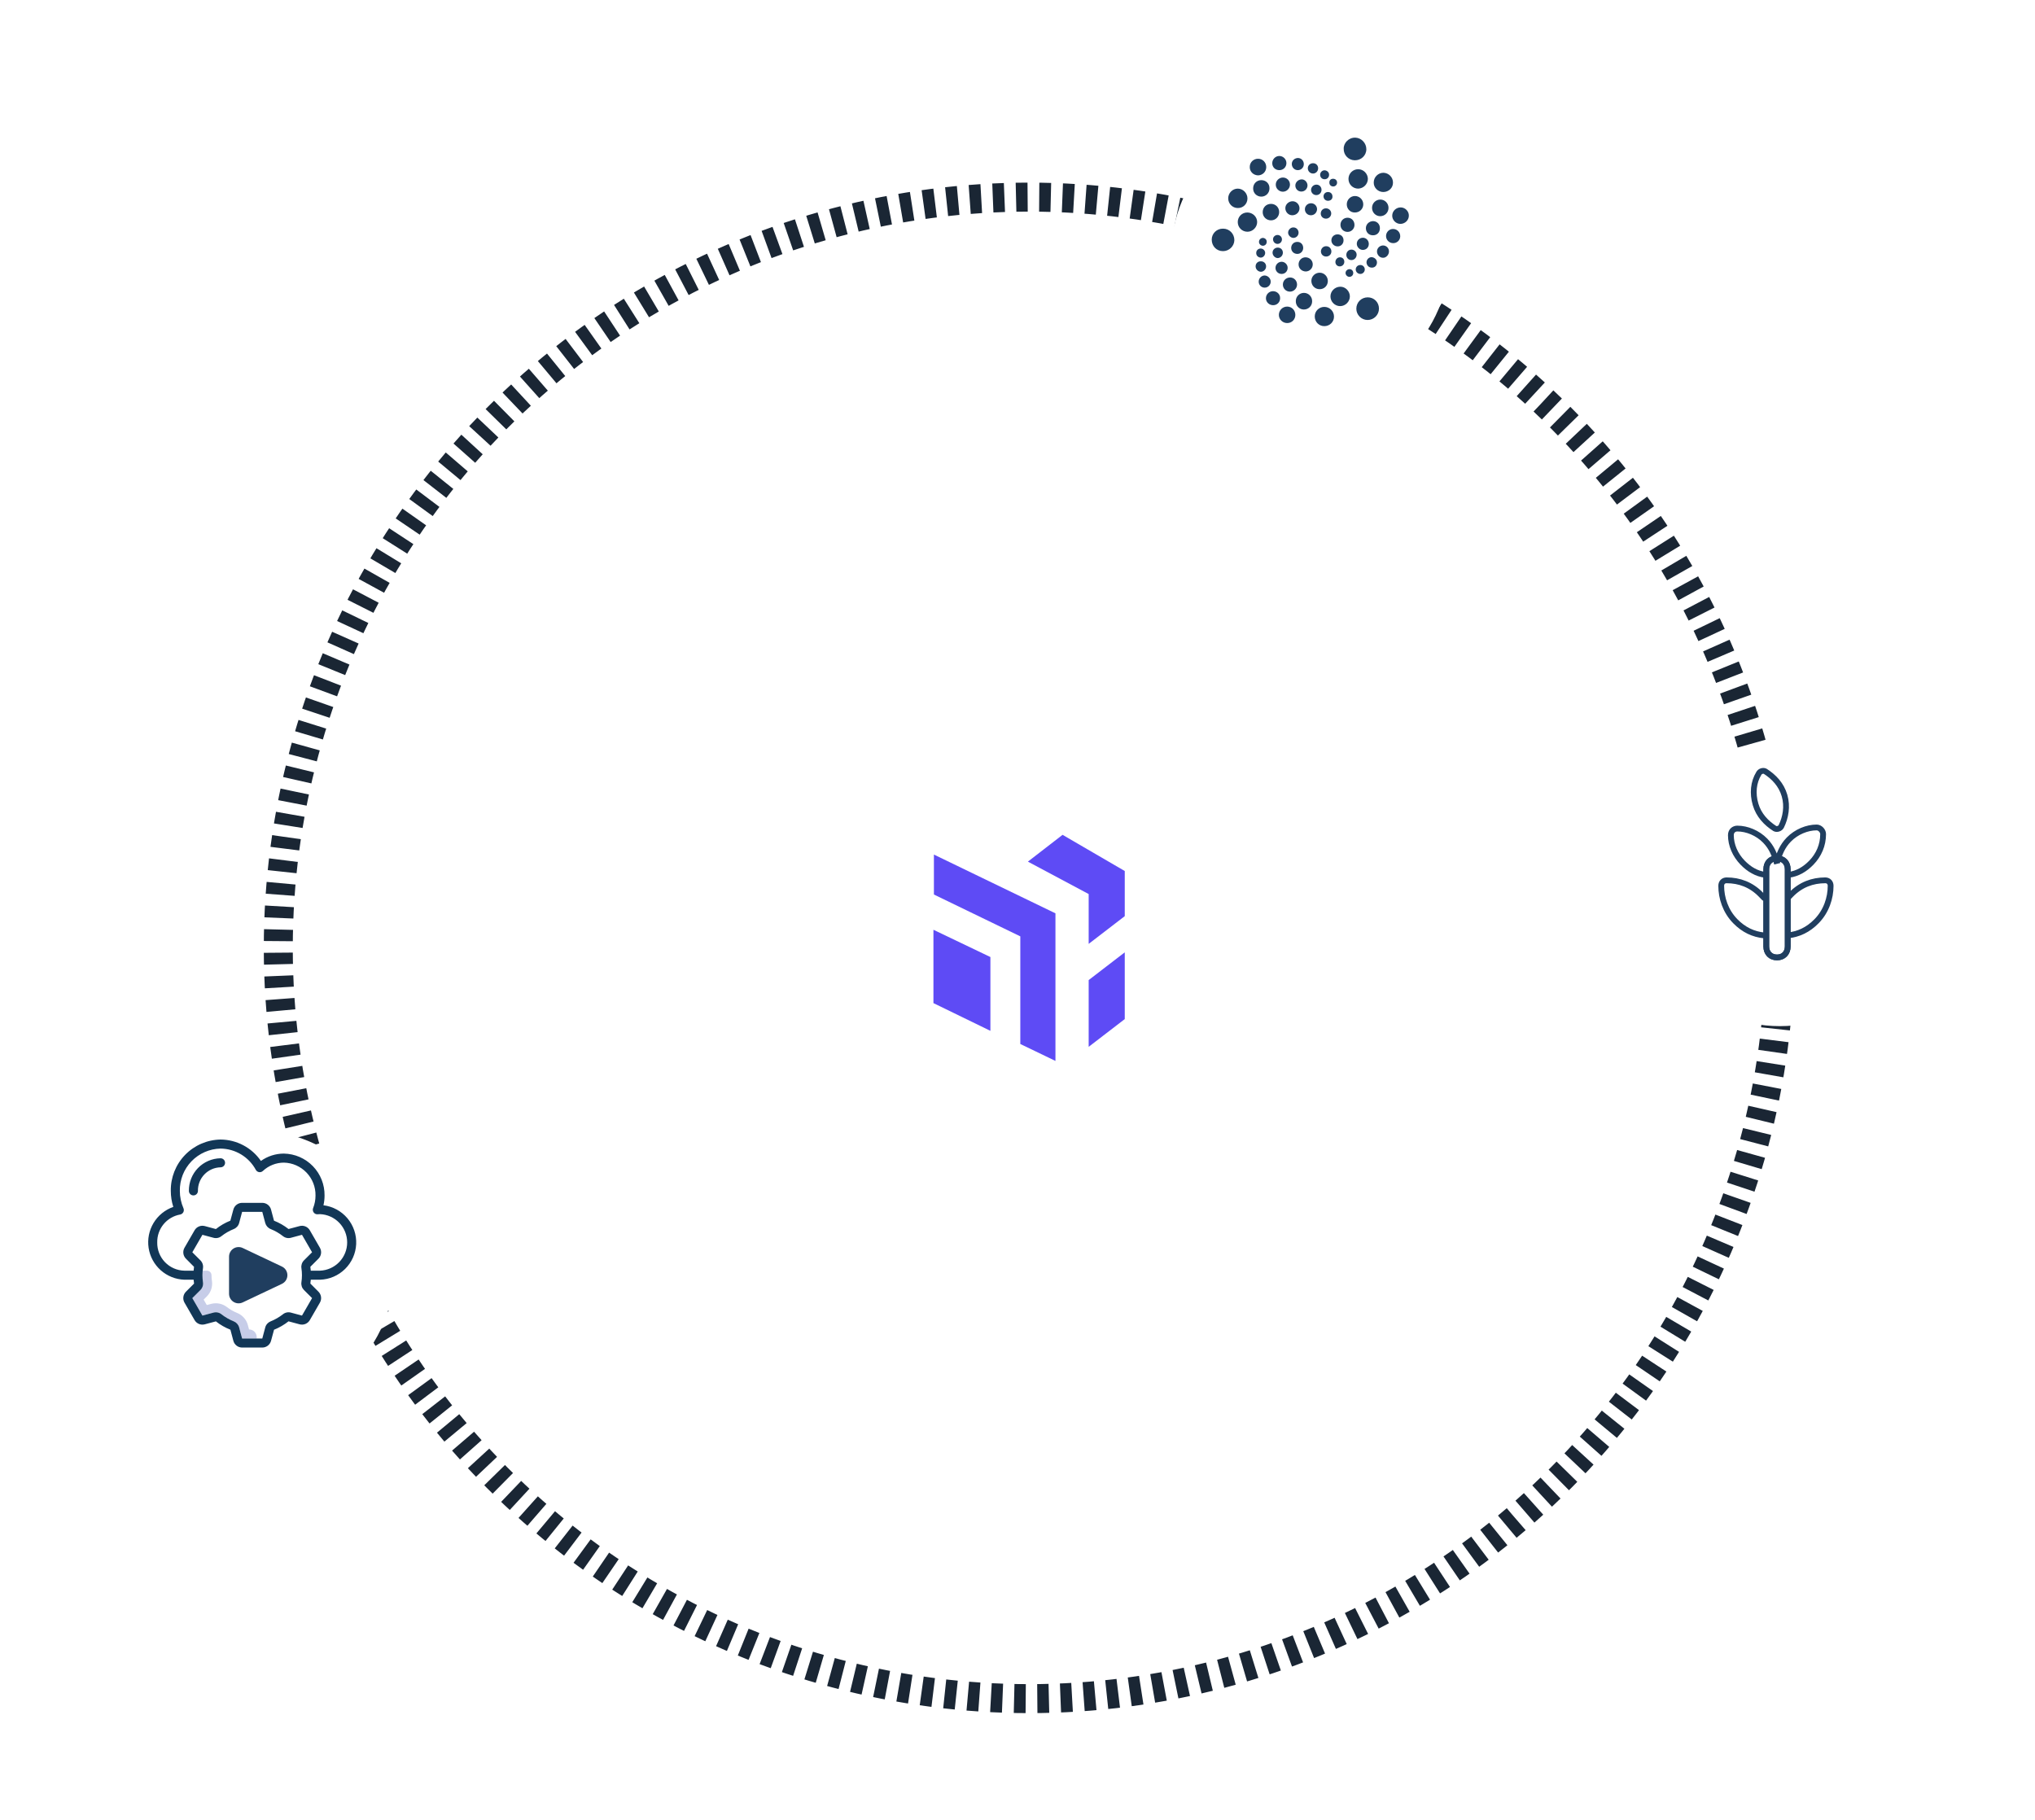 <svg width="351" height="314" viewBox="0 0 351 314" fill="none" xmlns="http://www.w3.org/2000/svg">
<circle cx="177.5" cy="163.5" r="150.5" fill="white"/>
<g filter="url(#filter0_d_244_8363)">
<circle cx="178" cy="164" r="43" fill="white"/>
</g>
<path d="M183.273 144L177.295 148.622L187.777 154.216V162.811L194 158.027V150.243L183.273 144Z" fill="#5E4BF5"/>
<path d="M194 175.784V164.27L187.777 169.054V180.568L194 175.784Z" fill="#5E4BF5"/>
<path d="M170.826 165.081L161 160.378V173.027L170.826 177.811V165.081Z" fill="#5E4BF5"/>
<path d="M182.045 157.541L161.082 147.405V154.297L175.985 161.514V180.081L182.045 183V157.541Z" fill="#5E4BF5"/>
<circle cx="177.5" cy="163.5" r="129.5" stroke="#1A2634" stroke-width="5" stroke-dasharray="2 2"/>
<g filter="url(#filter1_d_244_8363)">
<circle cx="226" cy="40" r="24" fill="white"/>
</g>
<g clip-path="url(#clip0_244_8363)">
<path d="M231.764 25.656C231.737 24.647 232.641 23.691 233.809 23.744C234.819 23.797 235.669 24.674 235.669 25.736C235.669 26.825 234.766 27.675 233.65 27.648C232.588 27.622 231.737 26.745 231.764 25.656ZM235.908 51.289C236.997 51.289 237.847 52.139 237.847 53.228C237.847 54.317 236.97 55.194 235.881 55.194C234.819 55.194 233.942 54.317 233.942 53.255C233.942 52.139 234.819 51.289 235.908 51.289ZM210.939 43.32C209.823 43.32 209 42.444 209 41.328C209 40.266 209.877 39.416 210.966 39.442C212.055 39.442 212.905 40.319 212.905 41.434C212.878 42.47 212.002 43.32 210.939 43.32ZM232.588 30.863C232.588 29.933 233.331 29.189 234.261 29.189C235.164 29.189 235.908 29.933 235.934 30.836C235.934 31.739 235.191 32.509 234.261 32.536C233.331 32.536 232.588 31.792 232.588 30.863ZM215.136 36.653C216.066 36.653 216.836 37.397 216.836 38.3C216.836 39.203 216.066 39.974 215.163 39.974C214.233 39.974 213.489 39.23 213.489 38.3C213.489 37.397 214.206 36.653 215.136 36.653ZM238.591 33.12C237.688 33.12 236.917 32.377 236.944 31.474C236.944 30.544 237.714 29.8 238.617 29.8C239.52 29.827 240.264 30.57 240.264 31.474C240.291 32.403 239.52 33.12 238.591 33.12ZM231.153 52.803C230.223 52.803 229.48 52.033 229.48 51.13C229.48 50.227 230.223 49.483 231.153 49.456C232.056 49.43 232.827 50.227 232.827 51.13C232.827 52.033 232.056 52.803 231.153 52.803ZM215.163 34.236C215.163 35.166 214.419 35.909 213.489 35.883C212.586 35.883 211.842 35.139 211.842 34.209C211.842 33.306 212.586 32.536 213.489 32.536C214.392 32.536 215.163 33.306 215.163 34.236ZM228.417 56.256C227.487 56.256 226.77 55.513 226.77 54.583C226.77 53.653 227.514 52.936 228.417 52.936C229.347 52.936 230.091 53.68 230.091 54.609C230.091 55.539 229.347 56.256 228.417 56.256ZM223.503 51.927C223.503 51.13 224.141 50.519 224.911 50.519C225.708 50.519 226.345 51.183 226.319 51.98C226.319 52.777 225.681 53.388 224.884 53.388C224.114 53.388 223.477 52.75 223.503 51.927ZM239.494 35.856C239.494 36.653 238.856 37.291 238.059 37.291C237.289 37.291 236.652 36.653 236.652 35.856C236.652 35.059 237.289 34.422 238.086 34.422C238.856 34.422 239.494 35.059 239.494 35.856ZM218.961 32.509C218.961 33.306 218.323 33.917 217.553 33.917C216.756 33.917 216.119 33.28 216.145 32.483C216.145 31.686 216.756 31.075 217.553 31.075C218.377 31.075 218.988 31.686 218.961 32.509ZM220.634 36.574C220.634 37.37 220.023 38.008 219.227 38.008C218.43 38.008 217.792 37.397 217.792 36.6C217.792 35.777 218.403 35.166 219.227 35.166C220.023 35.166 220.634 35.777 220.634 36.574ZM215.561 28.791C215.561 27.994 216.198 27.383 216.995 27.383C217.792 27.383 218.403 28.02 218.403 28.817C218.403 29.614 217.792 30.225 216.995 30.252C216.172 30.225 215.534 29.588 215.561 28.791ZM232.295 35.245C232.295 34.449 232.933 33.811 233.703 33.811C234.5 33.811 235.138 34.449 235.138 35.245C235.138 36.042 234.5 36.653 233.703 36.653C232.906 36.68 232.295 36.042 232.295 35.245ZM227.62 47.039C228.391 47.039 229.028 47.677 229.028 48.474C229.028 49.27 228.391 49.908 227.594 49.881C226.797 49.881 226.186 49.244 226.186 48.447C226.186 47.677 226.823 47.039 227.62 47.039ZM223.423 54.317C223.423 55.114 222.812 55.725 222.016 55.725C221.219 55.725 220.581 55.088 220.581 54.317C220.581 53.52 221.219 52.883 222.016 52.883C222.812 52.883 223.423 53.52 223.423 54.317ZM241.539 38.619C240.769 38.619 240.131 37.955 240.131 37.211C240.131 36.414 240.795 35.777 241.592 35.777C242.362 35.777 243.027 36.441 243 37.211C243 37.981 242.336 38.619 241.539 38.619ZM223.716 49.084C223.716 49.748 223.158 50.306 222.494 50.306C221.803 50.306 221.272 49.748 221.272 49.084C221.272 48.394 221.83 47.863 222.52 47.863C223.184 47.863 223.716 48.394 223.716 49.084ZM221.272 30.623C221.963 30.623 222.494 31.155 222.494 31.845C222.494 32.509 221.936 33.067 221.272 33.067C220.608 33.067 220.023 32.509 220.05 31.819C220.05 31.181 220.608 30.623 221.272 30.623ZM223.981 45.605C223.981 44.914 224.513 44.383 225.177 44.383C225.867 44.383 226.425 44.914 226.425 45.605C226.425 46.269 225.894 46.827 225.203 46.827C224.512 46.8 223.981 46.295 223.981 45.605ZM219.598 52.644C218.908 52.644 218.35 52.113 218.35 51.449C218.35 50.784 218.881 50.227 219.572 50.227C220.262 50.227 220.82 50.758 220.794 51.449C220.794 52.113 220.289 52.644 219.598 52.644ZM233.623 38.805C233.623 39.469 233.092 40 232.428 40C231.737 40 231.206 39.469 231.206 38.778C231.206 38.088 231.737 37.556 232.428 37.556C233.119 37.556 233.623 38.088 233.623 38.805ZM220.661 29.349C219.97 29.349 219.439 28.844 219.439 28.153C219.439 27.463 219.997 26.905 220.661 26.905C221.325 26.905 221.883 27.463 221.883 28.127C221.883 28.817 221.352 29.349 220.661 29.349ZM236.784 40.584C236.094 40.584 235.589 40.053 235.589 39.363C235.589 38.699 236.12 38.167 236.811 38.141C237.502 38.141 238.033 38.672 238.006 39.389C238.006 40.106 237.475 40.611 236.784 40.584ZM222.892 37.131C222.228 37.131 221.697 36.574 221.697 35.909C221.697 35.245 222.281 34.714 222.945 34.714C223.609 34.714 224.141 35.272 224.141 35.936C224.141 36.6 223.583 37.131 222.892 37.131ZM240.264 41.939C239.573 41.913 239.042 41.355 239.069 40.664C239.095 40 239.653 39.469 240.317 39.495C241.008 39.522 241.539 40.08 241.513 40.797C241.486 41.461 240.928 41.966 240.264 41.939ZM226.106 37.131C225.522 37.131 225.07 36.68 225.07 36.095C225.07 35.511 225.548 35.059 226.133 35.059C226.717 35.059 227.169 35.511 227.169 36.095C227.142 36.68 226.691 37.131 226.106 37.131ZM237.502 43.4C237.502 42.816 237.953 42.364 238.537 42.338C239.122 42.338 239.573 42.789 239.573 43.373C239.573 43.958 239.069 44.489 238.537 44.463C237.98 44.463 237.528 43.984 237.502 43.4ZM224.884 28.313C224.884 28.897 224.433 29.349 223.848 29.349C223.264 29.349 222.812 28.87 222.812 28.286C222.812 27.702 223.291 27.25 223.902 27.25C224.459 27.277 224.884 27.728 224.884 28.313ZM224.778 42.763C224.778 43.347 224.327 43.798 223.769 43.798C223.158 43.798 222.706 43.347 222.706 42.763C222.706 42.178 223.158 41.727 223.742 41.727C224.327 41.7 224.778 42.152 224.778 42.763ZM221.059 47.252C220.475 47.252 219.997 46.8 219.997 46.216C219.997 45.631 220.475 45.153 221.059 45.153C221.617 45.153 222.095 45.631 222.095 46.189C222.095 46.8 221.644 47.252 221.059 47.252ZM236.094 42.072C236.094 42.683 235.642 43.108 235.058 43.108C234.5 43.108 234.022 42.603 234.022 42.045C234.022 41.461 234.5 41.009 235.084 41.009C235.642 41.009 236.094 41.488 236.094 42.072ZM230.702 40.425C231.312 40.425 231.737 40.85 231.737 41.461C231.737 42.045 231.286 42.523 230.702 42.497C230.117 42.497 229.639 42.019 229.639 41.461C229.639 40.877 230.091 40.425 230.702 40.425ZM219.173 48.58C219.173 49.164 218.695 49.616 218.138 49.616C217.553 49.616 217.102 49.164 217.102 48.58C217.102 47.995 217.58 47.517 218.138 47.517C218.695 47.544 219.173 48.022 219.173 48.58ZM224.459 33.041C223.875 33.041 223.423 32.589 223.423 32.005C223.423 31.447 223.902 30.969 224.486 30.942C225.044 30.916 225.522 31.42 225.522 32.005C225.495 32.589 225.044 33.041 224.459 33.041ZM233.995 43.931C233.995 44.436 233.597 44.861 233.092 44.861C232.587 44.861 232.216 44.463 232.216 43.958C232.216 43.453 232.614 43.055 233.092 43.055C233.597 43.055 233.995 43.453 233.995 43.931ZM223.981 40.133C223.981 40.638 223.583 41.036 223.078 41.036C222.627 41.036 222.175 40.584 222.175 40.133C222.175 39.655 222.6 39.203 223.105 39.23C223.583 39.23 223.981 39.628 223.981 40.133ZM217.5 45.074C218.005 45.074 218.403 45.472 218.377 45.977C218.377 46.455 217.952 46.88 217.473 46.88C216.969 46.853 216.57 46.428 216.57 45.95C216.57 45.419 216.969 45.047 217.5 45.074ZM228.709 37.716C228.205 37.716 227.806 37.344 227.806 36.839C227.806 36.334 228.178 35.936 228.709 35.936C229.214 35.936 229.612 36.334 229.612 36.813C229.612 37.317 229.214 37.716 228.709 37.716ZM227.062 31.845C227.567 31.845 227.939 32.244 227.939 32.748C227.939 33.253 227.541 33.652 227.036 33.652C226.531 33.652 226.133 33.253 226.133 32.722C226.159 32.244 226.558 31.845 227.062 31.845ZM221.272 43.586C221.272 44.091 220.873 44.489 220.395 44.516C219.917 44.516 219.492 44.064 219.492 43.586C219.492 43.081 219.891 42.709 220.395 42.709C220.9 42.709 221.272 43.081 221.272 43.586ZM228.763 42.47C229.267 42.47 229.639 42.869 229.639 43.373C229.639 43.878 229.241 44.25 228.736 44.25C228.205 44.25 227.833 43.852 227.833 43.347C227.859 42.842 228.258 42.444 228.763 42.47ZM237.502 45.259C237.502 45.791 237.13 46.189 236.598 46.163C236.094 46.163 235.722 45.764 235.695 45.259C235.695 44.781 236.094 44.356 236.572 44.356C237.077 44.383 237.502 44.781 237.502 45.259ZM226.478 28.153C226.983 28.153 227.355 28.525 227.355 29.03C227.355 29.534 226.956 29.933 226.478 29.933C225.973 29.933 225.575 29.534 225.575 29.03C225.575 28.525 225.973 28.153 226.478 28.153ZM229.241 30.172C229.241 30.597 228.895 30.942 228.444 30.916C228.019 30.916 227.7 30.57 227.7 30.145C227.7 29.72 228.045 29.375 228.47 29.375C228.922 29.402 229.267 29.747 229.241 30.172ZM216.677 43.613C216.677 43.188 217.022 42.869 217.447 42.869C217.872 42.869 218.244 43.241 218.217 43.666C218.191 44.091 217.845 44.436 217.447 44.436C216.995 44.409 216.65 44.064 216.677 43.613ZM235.403 46.455C235.403 46.906 235.058 47.252 234.633 47.252C234.208 47.252 233.836 46.906 233.836 46.481C233.836 46.056 234.181 45.711 234.633 45.711C235.058 45.711 235.377 46.03 235.403 46.455ZM221.112 41.302C221.112 41.727 220.767 42.072 220.342 42.072C219.917 42.072 219.572 41.7 219.572 41.275C219.572 40.85 219.944 40.531 220.342 40.531C220.767 40.531 221.112 40.85 221.112 41.302ZM229.055 34.634C228.603 34.634 228.284 34.289 228.284 33.864C228.284 33.439 228.63 33.12 229.055 33.12C229.506 33.12 229.825 33.439 229.825 33.891C229.852 34.316 229.533 34.634 229.055 34.634ZM231.127 44.383C231.552 44.383 231.87 44.702 231.87 45.153C231.87 45.605 231.525 45.95 231.073 45.95C230.648 45.95 230.33 45.605 230.33 45.18C230.356 44.702 230.702 44.383 231.127 44.383ZM218.483 41.727C218.483 42.099 218.191 42.391 217.819 42.391C217.473 42.391 217.128 42.072 217.155 41.7C217.155 41.328 217.473 41.036 217.845 41.036C218.217 41.063 218.509 41.355 218.483 41.727ZM233.411 47.092C233.411 47.464 233.119 47.756 232.747 47.756C232.402 47.756 232.083 47.438 232.083 47.092C232.083 46.72 232.402 46.428 232.773 46.428C233.145 46.428 233.411 46.72 233.411 47.092ZM229.931 30.836C230.33 30.836 230.622 31.102 230.622 31.5C230.622 31.872 230.33 32.164 229.958 32.164C229.586 32.164 229.294 31.898 229.294 31.527C229.267 31.102 229.533 30.836 229.931 30.836Z" fill="#203E5F"/>
</g>
<g filter="url(#filter2_d_244_8363)">
<circle cx="307" cy="149" r="24" fill="white"/>
</g>
<path d="M308.35 161.35C310.2 161.16 311.865 160.4 313.345 158.88C315.01 157.17 315.75 154.89 315.75 152.8C315.75 152.23 315.38 151.85 314.825 151.85C312.605 151.85 310.57 152.61 308.905 154.32L308.35 154.89" stroke="#203E5F" stroke-miterlimit="10"/>
<path d="M304.28 161.35C302.43 161.16 300.765 160.4 299.285 158.88C297.62 157.17 296.88 154.89 296.88 152.8C296.88 152.23 297.25 151.85 297.805 151.85C300.025 151.85 302.06 152.61 303.725 154.32L304.28 154.89" stroke="#203E5F" stroke-miterlimit="10" stroke-linecap="round" stroke-linejoin="round"/>
<path d="M308.535 150.9C310.015 150.71 311.31 149.95 312.42 148.81C313.715 147.48 314.455 145.77 314.455 143.87C314.455 143.3 313.9 142.73 313.345 142.73C311.68 142.73 309.83 143.49 308.535 144.82C307.425 145.96 306.87 147.29 306.5 148.81M304.465 150.9C302.985 150.71 301.69 149.95 300.58 148.81C299.285 147.48 298.545 145.77 298.545 144.06C298.545 143.3 299.1 142.92 299.655 142.92C301.32 142.92 303.17 143.68 304.465 145.01C305.575 146.15 306.13 147.48 306.5 149M302.8 138.74C303.355 140.64 304.65 141.97 306.13 142.92C306.5 143.11 307.055 142.92 307.24 142.54C307.98 141.02 308.35 139.12 307.795 137.22C307.24 135.32 305.945 133.99 304.465 133.04C304.095 132.85 303.54 133.04 303.355 133.42C302.43 134.94 302.245 136.84 302.8 138.74Z" stroke="#203E5F" stroke-miterlimit="10"/>
<path d="M308.35 163.25C308.35 164.39 307.61 165.15 306.5 165.15C305.39 165.15 304.65 164.39 304.65 163.25V149.95C304.65 148.81 305.39 148.05 306.5 148.05C307.61 148.05 308.35 148.81 308.35 149.95V163.25Z" stroke="#203E5F" stroke-miterlimit="10"/>
<path d="M308.35 163.25C308.35 164.39 307.61 165.15 306.5 165.15C305.39 165.15 304.65 164.39 304.65 163.25V149.95C304.65 148.81 305.39 148.05 306.5 148.05C307.61 148.05 308.35 148.81 308.35 149.95V163.25Z" stroke="#203E5F" stroke-miterlimit="10"/>
<g filter="url(#filter3_d_244_8363)">
<circle cx="44" cy="215" r="24" fill="white"/>
</g>
<path d="M44.28 230.646V230.88H41.761L41.246 228.961C41.181 228.727 41.062 228.511 40.9 228.329C40.738 228.148 40.536 228.007 40.31 227.916C39.554 227.613 38.844 227.203 38.204 226.699C38.013 226.549 37.789 226.445 37.551 226.395C37.313 226.345 37.067 226.35 36.831 226.411L34.912 226.926L33.173 223.915L34.577 222.511C34.748 222.337 34.876 222.127 34.952 221.895C35.028 221.664 35.049 221.418 35.014 221.177C34.952 220.774 34.921 220.368 34.92 219.96V219.18H35.7C35.804 219.181 35.906 219.202 36.002 219.243C36.097 219.284 36.184 219.343 36.256 219.417C36.329 219.491 36.386 219.579 36.424 219.676C36.463 219.772 36.482 219.875 36.48 219.979C36.48 220.304 36.507 220.629 36.558 220.951C36.628 221.433 36.585 221.925 36.432 222.388C36.279 222.851 36.02 223.272 35.677 223.618L35.123 224.172L35.669 225.108L36.425 224.905C36.895 224.783 37.386 224.77 37.861 224.869C38.336 224.968 38.782 225.175 39.163 225.475C39.69 225.882 40.27 226.216 40.887 226.465C41.339 226.645 41.743 226.927 42.067 227.29C42.391 227.653 42.625 228.086 42.751 228.556L42.954 229.32C43.128 229.32 43.301 229.354 43.462 229.421C43.622 229.488 43.769 229.585 43.892 229.709C44.015 229.832 44.112 229.978 44.179 230.139C44.246 230.3 44.28 230.472 44.28 230.646Z" fill="#C7CDE8"/>
<path d="M55.2 220.74C56.822 220.688 58.365 220.026 59.52 218.886C60.676 217.747 61.359 216.213 61.433 214.592C61.508 212.971 60.968 211.382 59.922 210.141C58.876 208.9 57.401 208.099 55.79 207.899C55.917 207.35 55.98 206.789 55.98 206.227C56.007 204.336 55.283 202.512 53.967 201.154C52.651 199.796 50.851 199.016 48.96 198.983C47.541 198.986 46.158 199.429 45.002 200.252C44.225 199.121 43.186 198.195 41.974 197.553C40.761 196.91 39.412 196.569 38.04 196.56C35.729 196.6 33.528 197.555 31.919 199.216C30.311 200.876 29.426 203.107 29.46 205.418C29.459 206.357 29.605 207.289 29.891 208.182C28.468 208.679 27.264 209.658 26.486 210.949C25.709 212.241 25.407 213.763 25.634 215.254C25.86 216.744 26.6 218.108 27.727 219.11C28.853 220.112 30.294 220.688 31.8 220.74H33.395C33.414 220.961 33.438 221.184 33.472 221.41L32.071 222.808C31.828 223.051 31.672 223.367 31.627 223.708C31.582 224.049 31.65 224.395 31.822 224.693L33.562 227.707C33.735 228.005 34 228.237 34.318 228.369C34.635 228.5 34.987 228.523 35.319 228.434L37.236 227.925C37.996 228.524 38.84 229.008 39.74 229.362L40.252 231.283C40.341 231.615 40.537 231.908 40.81 232.117C41.082 232.326 41.416 232.44 41.759 232.44H45.241C45.585 232.44 45.918 232.326 46.191 232.117C46.463 231.907 46.659 231.614 46.748 231.282L47.267 229.367C48.166 229.008 49.007 228.52 49.764 227.918L51.682 228.434C52.014 228.523 52.366 228.499 52.683 228.368C53 228.237 53.266 228.005 53.438 227.707L55.178 224.693C55.35 224.395 55.418 224.049 55.373 223.708C55.328 223.367 55.172 223.051 54.929 222.808L53.532 221.403C53.565 221.181 53.588 220.96 53.606 220.74H55.2ZM27.12 214.305C27.098 213.167 27.483 212.058 28.204 211.177C28.926 210.296 29.937 209.701 31.058 209.498C31.175 209.478 31.286 209.433 31.382 209.364C31.479 209.295 31.558 209.205 31.615 209.101C31.672 208.997 31.704 208.881 31.709 208.763C31.714 208.644 31.692 208.526 31.645 208.417C31.232 207.472 31.019 206.451 31.02 205.418C30.986 203.521 31.706 201.687 33.022 200.318C34.338 198.95 36.142 198.16 38.04 198.12C39.29 198.133 40.513 198.48 41.583 199.125C42.653 199.77 43.531 200.69 44.125 201.79C44.182 201.893 44.262 201.982 44.359 202.05C44.456 202.118 44.567 202.164 44.683 202.182C44.8 202.201 44.92 202.193 45.033 202.159C45.146 202.125 45.25 202.065 45.337 201.985C46.319 201.064 47.614 200.549 48.96 200.543C50.437 200.575 51.841 201.191 52.865 202.257C53.888 203.322 54.447 204.75 54.42 206.227C54.421 206.966 54.281 207.7 54.008 208.387C53.959 208.511 53.943 208.645 53.96 208.777C53.978 208.908 54.029 209.034 54.108 209.14C54.186 209.248 54.291 209.334 54.413 209.388C54.534 209.443 54.668 209.465 54.801 209.451C54.933 209.44 55.065 209.43 55.2 209.43C56.459 209.481 57.648 210.018 58.521 210.926C59.393 211.835 59.88 213.046 59.88 214.305C59.88 215.565 59.393 216.775 58.521 217.684C57.648 218.593 56.459 219.129 55.2 219.18H53.605C53.587 218.959 53.562 218.736 53.528 218.511L54.929 217.112C55.172 216.869 55.328 216.553 55.373 216.212C55.418 215.871 55.35 215.525 55.178 215.227L53.438 212.213C53.266 211.915 53 211.683 52.683 211.552C52.365 211.42 52.013 211.397 51.681 211.486L49.765 211.995C49.005 211.396 48.161 210.912 47.26 210.559L46.748 208.637C46.659 208.305 46.463 208.012 46.191 207.803C45.918 207.594 45.584 207.48 45.241 207.48H41.759C41.416 207.481 41.082 207.594 40.809 207.804C40.537 208.013 40.341 208.306 40.252 208.638L39.733 210.554C38.835 210.912 37.993 211.4 37.236 212.002L35.319 211.486C34.987 211.397 34.635 211.42 34.317 211.552C34 211.683 33.734 211.915 33.562 212.213L31.822 215.227C31.65 215.525 31.582 215.871 31.627 216.212C31.672 216.553 31.828 216.869 32.071 217.112L33.468 218.517C33.436 218.739 33.413 218.96 33.395 219.18H31.8C30.534 219.152 29.33 218.624 28.453 217.71C27.575 216.796 27.096 215.572 27.12 214.305ZM53.827 223.913L52.087 226.927L50.168 226.411C49.934 226.348 49.687 226.341 49.45 226.391C49.212 226.441 48.989 226.547 48.8 226.699C48.158 227.204 47.447 227.614 46.689 227.918C46.462 228.007 46.26 228.147 46.098 228.328C45.935 228.509 45.817 228.725 45.753 228.96L45.241 230.88H41.759L41.247 228.959C41.183 228.725 41.065 228.509 40.903 228.328C40.741 228.148 40.539 228.007 40.313 227.918C39.554 227.615 38.843 227.204 38.2 226.699C38.01 226.547 37.788 226.442 37.55 226.392C37.312 226.342 37.065 226.348 36.831 226.411L34.914 226.927L33.173 223.913L34.574 222.515C34.746 222.341 34.875 222.129 34.951 221.897C35.027 221.665 35.048 221.418 35.011 221.176C34.89 220.37 34.89 219.55 35.011 218.744C35.048 218.502 35.027 218.255 34.951 218.023C34.875 217.791 34.746 217.58 34.575 217.406L33.173 216.007L34.914 212.993L36.83 213.508C37.065 213.572 37.311 213.579 37.55 213.529C37.788 213.479 38.011 213.374 38.2 213.221C38.843 212.716 39.554 212.306 40.313 212.003C40.539 211.913 40.74 211.772 40.903 211.592C41.065 211.411 41.183 211.195 41.247 210.96L41.759 209.04L45.241 209.04L45.753 210.962C45.818 211.195 45.936 211.411 46.098 211.592C46.26 211.772 46.462 211.913 46.687 212.002C47.446 212.306 48.158 212.716 48.8 213.221C48.99 213.373 49.212 213.479 49.45 213.528C49.688 213.578 49.935 213.572 50.169 213.509L52.087 212.993L53.827 216.007L52.426 217.405C52.254 217.579 52.125 217.791 52.049 218.023C51.973 218.256 51.953 218.502 51.989 218.744C52.111 219.551 52.111 220.37 51.989 221.177C51.953 221.418 51.973 221.665 52.049 221.897C52.125 222.129 52.254 222.34 52.426 222.514L53.827 223.913Z" fill="#123757"/>
<path d="M33.36 206.198C33.567 206.198 33.765 206.116 33.912 205.97C34.058 205.824 34.14 205.625 34.14 205.418C34.12 204.362 34.519 203.341 35.25 202.579C35.981 201.817 36.984 201.375 38.04 201.352C38.247 201.352 38.445 201.269 38.592 201.123C38.738 200.977 38.82 200.778 38.82 200.572C38.82 200.365 38.738 200.166 38.592 200.02C38.445 199.874 38.247 199.792 38.04 199.792C36.571 199.816 35.17 200.421 34.147 201.476C33.123 202.531 32.56 203.949 32.58 205.418C32.58 205.625 32.662 205.824 32.809 205.97C32.955 206.116 33.153 206.198 33.36 206.198Z" fill="#123757"/>
<path d="M48.627 218.469L41.862 215.266C41.611 215.147 41.333 215.093 41.055 215.11C40.778 215.127 40.509 215.214 40.274 215.362C40.039 215.511 39.845 215.717 39.711 215.961C39.577 216.204 39.506 216.478 39.506 216.756V223.164C39.506 223.442 39.576 223.716 39.71 223.96C39.844 224.204 40.037 224.41 40.273 224.559C40.508 224.708 40.777 224.795 41.055 224.812C41.333 224.828 41.61 224.774 41.862 224.655L48.627 221.452L48.627 221.451C48.91 221.317 49.148 221.106 49.316 220.842C49.483 220.578 49.571 220.272 49.571 219.96C49.571 219.647 49.483 219.341 49.315 219.077C49.148 218.813 48.91 218.602 48.627 218.469Z" fill="#203E5F"/>
<defs>
<filter id="filter0_d_244_8363" x="115" y="109" width="126" height="126" filterUnits="userSpaceOnUse" color-interpolation-filters="sRGB">
<feFlood flood-opacity="0" result="BackgroundImageFix"/>
<feColorMatrix in="SourceAlpha" type="matrix" values="0 0 0 0 0 0 0 0 0 0 0 0 0 0 0 0 0 0 127 0" result="hardAlpha"/>
<feOffset dy="8"/>
<feGaussianBlur stdDeviation="10"/>
<feComposite in2="hardAlpha" operator="out"/>
<feColorMatrix type="matrix" values="0 0 0 0 0 0 0 0 0 0 0 0 0 0 0 0 0 0 0.09 0"/>
<feBlend mode="normal" in2="BackgroundImageFix" result="effect1_dropShadow_244_8363"/>
<feBlend mode="normal" in="SourceGraphic" in2="effect1_dropShadow_244_8363" result="shape"/>
</filter>
<filter id="filter1_d_244_8363" x="182" y="0" width="88" height="88" filterUnits="userSpaceOnUse" color-interpolation-filters="sRGB">
<feFlood flood-opacity="0" result="BackgroundImageFix"/>
<feColorMatrix in="SourceAlpha" type="matrix" values="0 0 0 0 0 0 0 0 0 0 0 0 0 0 0 0 0 0 127 0" result="hardAlpha"/>
<feOffset dy="4"/>
<feGaussianBlur stdDeviation="10"/>
<feComposite in2="hardAlpha" operator="out"/>
<feColorMatrix type="matrix" values="0 0 0 0 0 0 0 0 0 0 0 0 0 0 0 0 0 0 0.12 0"/>
<feBlend mode="normal" in2="BackgroundImageFix" result="effect1_dropShadow_244_8363"/>
<feBlend mode="normal" in="SourceGraphic" in2="effect1_dropShadow_244_8363" result="shape"/>
</filter>
<filter id="filter2_d_244_8363" x="263" y="109" width="88" height="88" filterUnits="userSpaceOnUse" color-interpolation-filters="sRGB">
<feFlood flood-opacity="0" result="BackgroundImageFix"/>
<feColorMatrix in="SourceAlpha" type="matrix" values="0 0 0 0 0 0 0 0 0 0 0 0 0 0 0 0 0 0 127 0" result="hardAlpha"/>
<feOffset dy="4"/>
<feGaussianBlur stdDeviation="10"/>
<feComposite in2="hardAlpha" operator="out"/>
<feColorMatrix type="matrix" values="0 0 0 0 0 0 0 0 0 0 0 0 0 0 0 0 0 0 0.12 0"/>
<feBlend mode="normal" in2="BackgroundImageFix" result="effect1_dropShadow_244_8363"/>
<feBlend mode="normal" in="SourceGraphic" in2="effect1_dropShadow_244_8363" result="shape"/>
</filter>
<filter id="filter3_d_244_8363" x="0" y="175" width="88" height="88" filterUnits="userSpaceOnUse" color-interpolation-filters="sRGB">
<feFlood flood-opacity="0" result="BackgroundImageFix"/>
<feColorMatrix in="SourceAlpha" type="matrix" values="0 0 0 0 0 0 0 0 0 0 0 0 0 0 0 0 0 0 127 0" result="hardAlpha"/>
<feOffset dy="4"/>
<feGaussianBlur stdDeviation="10"/>
<feComposite in2="hardAlpha" operator="out"/>
<feColorMatrix type="matrix" values="0 0 0 0 0 0 0 0 0 0 0 0 0 0 0 0 0 0 0.12 0"/>
<feBlend mode="normal" in2="BackgroundImageFix" result="effect1_dropShadow_244_8363"/>
<feBlend mode="normal" in="SourceGraphic" in2="effect1_dropShadow_244_8363" result="shape"/>
</filter>
<clipPath id="clip0_244_8363">
<rect width="34" height="34" fill="white" transform="translate(209 23)"/>
</clipPath>
</defs>
</svg>

